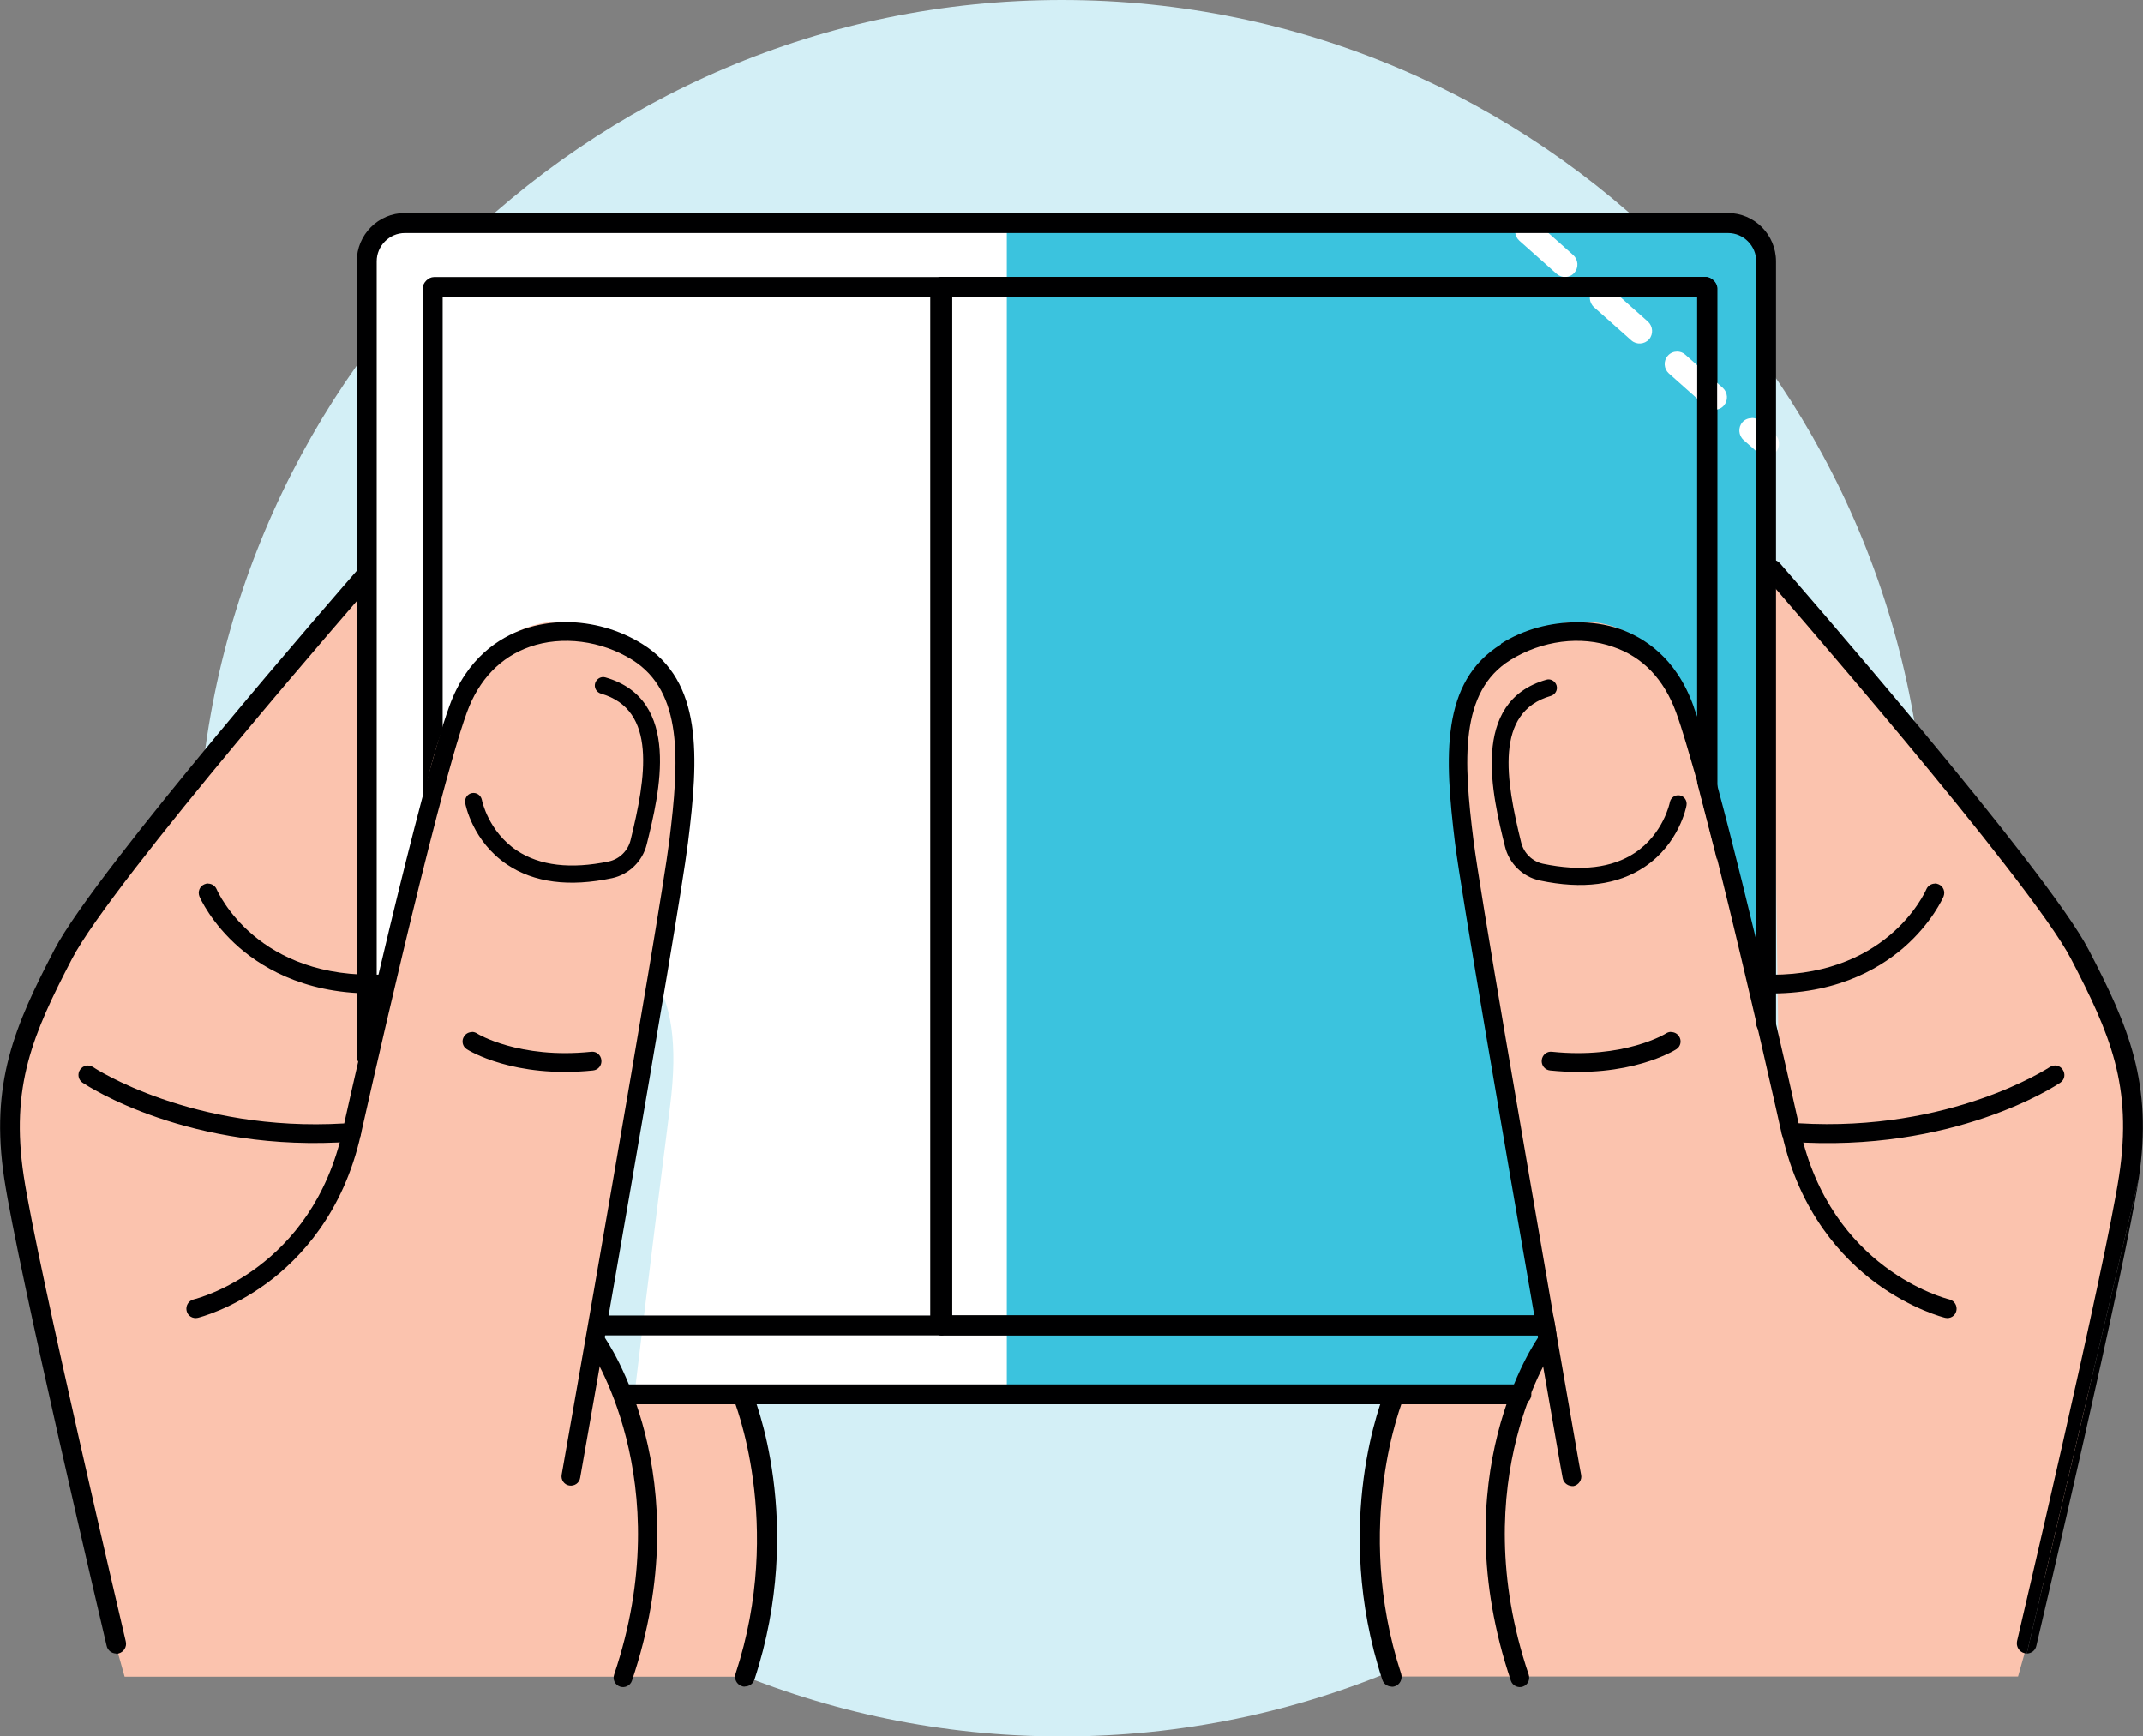 <svg width="158" height="128" viewBox="0 0 158 128" fill="none" xmlns="http://www.w3.org/2000/svg">
<rect x="0" y="0" width="158" height="128" fill="#808080" stroke="none"/>
<g clip-path="url(#clip0_41_2)">
<path d="M142.04 64.006C142.04 99.347 113.499 128.012 78.284 128.012C43.069 128.012 14.539 99.347 14.539 64.006C14.539 28.666 43.081 0 78.296 0C113.511 0 142.053 28.653 142.053 64.006" fill="#D3EFF6"/>
<path d="M84.945 16.279H29.843C29.843 16.279 27.266 16.767 27.266 21.405V95.54L33.343 71.975C33.343 71.975 38.291 66.764 42.752 68.399C47.213 70.022 50.617 72.146 49.401 81.591C48.186 91.037 46.727 103.252 46.727 103.252L75.682 102.032L84.932 16.291L84.945 16.279Z" fill="white"/>
<path d="M74.234 16.45V102.764L111.893 102.788L114.445 98.737C114.445 98.737 106.666 70.425 114.348 68.387C122.031 66.349 124.754 77.344 124.754 77.344L129.737 96.882L130.211 19.257C130.211 19.257 130.929 16.145 125.945 16.145C120.961 16.145 74.246 16.426 74.246 16.426" fill="#3BC3DE"/>
<path d="M32.639 96.979H68.753V21.905H32.639V96.979ZM69.385 98.444H31.995C31.593 98.444 31.168 98.029 31.168 97.614V21.258C31.168 20.855 31.581 20.428 31.995 20.428H69.385C69.787 20.428 70.212 20.843 70.212 21.258V97.614C70.212 98.016 69.799 98.444 69.385 98.444Z" fill="#000001"/>
<path d="M70.078 96.979H125.131V21.905H70.078V96.979ZM125.787 98.444H69.446C69.045 98.444 68.619 98.029 68.619 97.614V21.258C68.619 20.855 69.045 20.428 69.446 20.428H125.787C126.189 20.428 126.614 20.843 126.614 21.258V97.614C126.614 98.016 126.201 98.444 125.787 98.444Z" fill="#000001"/>
<path d="M55.588 122.46C55.588 122.46 58.323 110.952 54.591 102.483C55.527 103.837 45.997 102.642 45.997 102.642L43.894 98.895L50.215 60.784C50.215 60.784 53.485 48.52 43.432 46.079C33.38 43.639 31.265 58.942 31.265 58.942L26.889 76.368L27.375 42.333C27.375 42.333 4.328 69.62 1.896 75.892C-1.835 85.496 9.19 123.607 9.19 123.607H54.932L55.576 122.472L55.588 122.46Z" fill="#FBC3AE"/>
<path d="M44.465 49.911C44.465 49.911 44.575 49.911 44.636 49.935C50.312 51.559 48.61 58.502 47.687 62.236C47.383 63.493 46.374 64.47 45.134 64.738C41.973 65.409 39.372 65.068 37.391 63.737C34.85 62.029 34.315 59.32 34.303 59.198C34.242 58.856 34.461 58.527 34.801 58.466C35.142 58.405 35.458 58.624 35.531 58.966C35.531 59.003 36.005 61.297 38.108 62.7C39.797 63.823 42.083 64.091 44.891 63.506C45.669 63.335 46.301 62.725 46.495 61.931C47.626 57.331 48.477 52.327 44.307 51.132C43.979 51.034 43.785 50.692 43.882 50.363C43.967 50.094 44.21 49.911 44.477 49.911" fill="#000001"/>
<path d="M15.341 65.141C15.608 65.141 15.863 65.3 15.973 65.556C16.094 65.837 18.999 72.256 28.238 71.841C28.602 71.841 28.943 72.121 28.955 72.5C28.967 72.878 28.675 73.207 28.299 73.22C22.962 73.464 19.571 71.523 17.65 69.864C15.559 68.046 14.745 66.178 14.708 66.093C14.563 65.739 14.721 65.336 15.073 65.19C15.158 65.153 15.255 65.129 15.341 65.129" fill="#000001"/>
<path d="M41.718 45.86C43.663 45.86 45.656 46.409 47.358 47.471C51.819 50.253 51.527 55.757 50.725 62.139C50.008 67.923 42.848 108.536 42.775 108.951C42.715 109.329 42.35 109.573 41.973 109.512C41.596 109.451 41.341 109.085 41.414 108.707C41.487 108.304 48.634 67.716 49.352 61.968C50.081 56.074 50.385 50.997 46.616 48.642C44.331 47.214 41.438 46.848 39.068 47.678C36.904 48.435 35.3 50.107 34.424 52.523C32.139 58.82 26.669 83.385 26.608 83.629C26.547 83.922 26.292 84.141 25.988 84.166C13.978 85.044 6.405 80.029 6.089 79.822C5.773 79.614 5.688 79.175 5.907 78.858C6.126 78.54 6.551 78.455 6.867 78.674C6.94 78.723 14.173 83.483 25.38 82.823C26.195 79.175 30.972 58.002 33.136 52.047C34.424 48.484 36.831 46.995 38.63 46.372C39.615 46.031 40.66 45.86 41.73 45.86" fill="#000001"/>
<path d="M34.801 76.075C34.922 76.075 35.056 76.112 35.166 76.185C35.19 76.209 38.265 78.089 43.59 77.54C43.979 77.491 44.307 77.784 44.343 78.162C44.38 78.54 44.112 78.882 43.723 78.919C37.889 79.516 34.558 77.442 34.424 77.356C34.096 77.149 34.011 76.722 34.218 76.405C34.351 76.197 34.57 76.087 34.801 76.087" fill="#000001"/>
<path d="M25.94 82.787C25.94 82.787 26.038 82.787 26.086 82.799C26.463 82.885 26.694 83.251 26.609 83.629C25.32 89.413 22.136 92.782 19.692 94.588C17.03 96.54 14.684 97.126 14.587 97.15C14.21 97.236 13.845 97.016 13.76 96.638C13.675 96.272 13.894 95.893 14.271 95.796C14.623 95.71 22.999 93.55 25.272 83.324C25.345 82.995 25.624 82.787 25.94 82.787Z" fill="#000001"/>
<path d="M44.051 98.187C43.869 98.151 43.687 98.187 43.529 98.309C43.225 98.529 43.152 98.968 43.371 99.273C43.444 99.371 50.129 109.085 45.279 123.46C45.157 123.826 45.352 124.217 45.717 124.339C46.069 124.461 46.47 124.266 46.592 123.912C51.673 108.841 44.805 98.895 44.501 98.48C44.392 98.334 44.234 98.236 44.063 98.2" fill="#000001"/>
<path d="M8.569 121.898C8.241 121.898 7.937 121.667 7.864 121.337C7.597 120.202 1.325 93.55 0.316 86.912C-0.754 79.858 1.081 75.648 4.011 70.01C7.062 64.14 25.527 42.968 26.305 42.077C26.572 41.772 27.034 41.747 27.338 42.016C27.642 42.284 27.666 42.748 27.398 43.053C27.204 43.273 8.265 64.982 5.299 70.706C2.419 76.246 0.753 80.078 1.75 86.704C2.747 93.282 9.214 120.727 9.274 121.008C9.372 121.398 9.129 121.801 8.727 121.898C8.667 121.911 8.618 121.923 8.557 121.923" fill="#000001"/>
<path d="M102.412 122.46C102.412 122.46 97.732 114.857 103.579 102.153C103.019 102.959 108.611 102.971 111.686 102.8C112.987 102.153 113.789 99.383 113.789 99.383L107.918 59.271C107.918 59.271 104.515 48.52 114.567 46.079C124.62 43.639 126.735 58.942 126.735 58.942L131.111 76.368L130.625 42.333C130.625 42.333 153.66 69.607 156.091 75.88C159.823 85.484 148.786 123.595 148.786 123.595H103.044L102.4 122.46H102.412Z" fill="#FBC3AE"/>
<path d="M129.154 30.813C129.372 30.813 129.591 30.887 129.761 31.045L130.855 32.009C131.232 32.351 131.269 32.937 130.94 33.315C130.6 33.693 130.017 33.73 129.64 33.4L128.546 32.436C128.169 32.095 128.132 31.509 128.461 31.131C128.643 30.923 128.898 30.826 129.154 30.826M123.647 25.92C123.866 25.92 124.085 25.993 124.255 26.152L127.014 28.592C127.391 28.934 127.427 29.52 127.099 29.898C126.759 30.289 126.175 30.313 125.799 29.983L123.039 27.531C122.662 27.189 122.626 26.603 122.966 26.225C123.149 26.017 123.404 25.92 123.659 25.92M118.128 21.026C118.347 21.026 118.566 21.099 118.736 21.258L121.495 23.711C121.872 24.053 121.909 24.639 121.581 25.017C121.24 25.395 120.657 25.432 120.28 25.102L117.521 22.649C117.144 22.308 117.107 21.722 117.435 21.344C117.618 21.136 117.873 21.038 118.128 21.038M112.622 16.121C112.841 16.121 113.059 16.194 113.23 16.352L115.989 18.805C116.366 19.147 116.402 19.733 116.074 20.111C115.734 20.502 115.15 20.526 114.773 20.197L112.014 17.744C111.637 17.402 111.601 16.816 111.929 16.438C112.111 16.23 112.366 16.133 112.622 16.133" fill="white"/>
<path d="M27.034 78.626C26.633 78.626 26.305 78.296 26.305 77.893V19.269C26.305 17.304 27.897 15.706 29.854 15.706H127.392C129.349 15.706 130.941 17.304 130.941 19.269V75.453C130.941 75.855 130.613 76.185 130.212 76.185C129.811 76.185 129.482 75.855 129.482 75.453V19.269C129.482 18.122 128.546 17.182 127.404 17.182H29.854C28.712 17.182 27.776 18.122 27.776 19.269V77.893C27.776 78.296 27.447 78.626 27.046 78.626" fill="#000001"/>
<path d="M110.653 47.459C112.343 46.385 114.337 45.872 116.282 45.872C117.351 45.872 118.385 46.019 119.369 46.348C121.168 46.97 123.563 48.447 124.851 52.035C124.924 52.291 125.034 52.547 125.143 52.852C125.544 54.146 126.067 55.879 126.614 57.917C128.936 66.52 131.987 79.968 132.607 82.811C143.826 83.483 151.047 78.711 151.12 78.674C151.448 78.455 151.861 78.528 152.08 78.858C152.299 79.187 152.226 79.602 151.898 79.822C151.57 80.041 144.021 85.032 131.987 84.178C131.695 84.141 131.44 83.922 131.367 83.629C131.33 83.446 128.899 72.548 126.626 63.42C126.116 61.382 125.593 59.43 125.155 57.697C124.523 55.513 124.013 53.707 123.575 52.523C122.688 50.082 121.107 48.423 118.944 47.69C116.549 46.836 113.68 47.214 111.359 48.654C107.602 50.985 107.894 56.074 108.636 61.956C109.11 65.727 112.355 84.41 114.519 96.979C114.628 97.492 114.701 97.98 114.774 98.456C115.807 104.362 116.537 108.621 116.573 108.731C116.646 109.097 116.391 109.463 116.026 109.549C115.662 109.585 115.285 109.366 115.212 108.963C115.175 108.853 114.434 104.497 113.376 98.468C113.303 97.992 113.23 97.504 113.121 96.992C110.945 84.434 107.748 65.922 107.274 62.163C106.496 55.769 106.204 50.265 110.666 47.495" fill="#000001"/>
<path d="M112.173 103.52H45.985C45.584 103.52 45.256 103.191 45.256 102.788C45.256 102.385 45.584 102.056 45.985 102.056H112.173C112.574 102.056 112.902 102.385 112.902 102.788C112.902 103.191 112.574 103.52 112.173 103.52Z" fill="#000001"/>
<path d="M54.932 124.339C54.859 124.339 54.774 124.339 54.701 124.302C54.312 124.18 54.105 123.765 54.239 123.375C57.861 112.331 54.105 103.191 54.069 103.093C53.911 102.715 54.081 102.288 54.458 102.129C54.822 101.97 55.26 102.141 55.418 102.519C55.588 102.91 59.429 112.245 55.625 123.826C55.527 124.131 55.236 124.327 54.932 124.327" fill="#000001"/>
<path d="M102.606 124.339C102.303 124.339 102.011 124.144 101.914 123.839C98.121 112.258 101.962 102.922 102.12 102.532C102.278 102.153 102.704 101.983 103.08 102.141C103.457 102.3 103.627 102.727 103.469 103.105C103.433 103.203 99.689 112.343 103.299 123.387C103.421 123.778 103.214 124.192 102.837 124.314C102.764 124.339 102.679 124.351 102.606 124.351" fill="#000001"/>
<path d="M114.179 50.082C114.179 50.082 114.069 50.082 114.009 50.106C108.332 51.73 110.034 58.673 110.957 62.407C111.261 63.664 112.27 64.641 113.51 64.909C116.671 65.58 119.272 65.239 121.253 63.908C123.794 62.2 124.329 59.491 124.341 59.369C124.402 59.027 124.183 58.697 123.843 58.636C123.502 58.575 123.186 58.795 123.113 59.137C123.113 59.173 122.639 61.468 120.536 62.871C118.847 63.994 116.561 64.262 113.753 63.676C112.975 63.506 112.343 62.895 112.149 62.102C111.018 57.502 110.167 52.498 114.337 51.302C114.665 51.205 114.859 50.863 114.762 50.534C114.677 50.265 114.434 50.082 114.167 50.082" fill="#000001"/>
<path d="M142.659 65.141C142.392 65.141 142.137 65.3 142.027 65.556C141.906 65.837 139.001 72.256 129.762 71.841C129.398 71.841 129.057 72.121 129.045 72.5C129.033 72.878 129.325 73.207 129.701 73.22C135.038 73.464 138.429 71.523 140.35 69.864C142.441 68.046 143.255 66.178 143.292 66.093C143.437 65.739 143.279 65.336 142.927 65.19C142.842 65.153 142.745 65.129 142.659 65.129" fill="#000001"/>
<path d="M123.197 76.075C123.076 76.075 122.942 76.112 122.833 76.185C122.808 76.209 119.733 78.089 114.421 77.54C114.032 77.491 113.704 77.784 113.667 78.162C113.631 78.54 113.898 78.882 114.287 78.919C120.122 79.516 123.453 77.442 123.586 77.356C123.915 77.149 124 76.722 123.793 76.405C123.659 76.197 123.441 76.087 123.21 76.087" fill="#000001"/>
<path d="M132.059 82.787C132.059 82.787 131.962 82.787 131.913 82.799C131.537 82.885 131.306 83.251 131.391 83.629C132.679 89.413 135.864 92.782 138.307 94.588C140.969 96.54 143.315 97.126 143.413 97.15C143.79 97.236 144.154 97.016 144.239 96.638C144.324 96.272 144.106 95.893 143.729 95.796C143.376 95.71 135.001 93.55 132.728 83.324C132.655 82.995 132.375 82.787 132.059 82.787Z" fill="#000001"/>
<path d="M113.935 98.187C114.117 98.151 114.299 98.187 114.457 98.309C114.761 98.529 114.834 98.968 114.615 99.273C114.543 99.371 107.857 109.085 112.707 123.46C112.829 123.826 112.634 124.217 112.269 124.339C111.917 124.461 111.516 124.266 111.394 123.912C106.313 108.841 113.181 98.895 113.485 98.48C113.594 98.334 113.752 98.236 113.923 98.2" fill="#000001"/>
<path d="M157.683 86.912C156.674 93.538 150.402 120.202 150.135 121.337C150.062 121.679 149.758 121.898 149.43 121.898" fill="#000001"/>
<path d="M149.43 121.898C149.43 121.898 149.321 121.898 149.26 121.874C148.871 121.776 148.628 121.386 148.713 120.983C148.774 120.703 155.241 93.257 156.237 86.68C157.246 80.053 155.569 76.222 152.688 70.681C149.722 64.958 130.321 42.712 130.127 42.492C129.86 42.187 129.896 41.723 130.2 41.455C130.504 41.186 130.966 41.211 131.233 41.528C132.035 42.443 150.938 64.128 153.989 70.01C156.918 75.636 158.754 79.858 157.684 86.912" fill="#000001"/>
<path d="M69.433 98.444H114.761C114.688 97.968 114.615 97.48 114.506 96.967H70.089V21.905H125.13V57.697C125.568 59.43 126.09 61.395 126.601 63.42V21.27C126.601 20.867 126.163 20.416 125.75 20.416H69.408C69.007 20.416 68.594 20.855 68.594 21.27V97.626C68.594 98.029 68.995 98.444 69.408 98.444" fill="#000001"/>
</g>
<defs>
<clipPath id="clip0_41_2">
<rect width="158" height="128" fill="white"/>
</clipPath>
</defs>
</svg>
